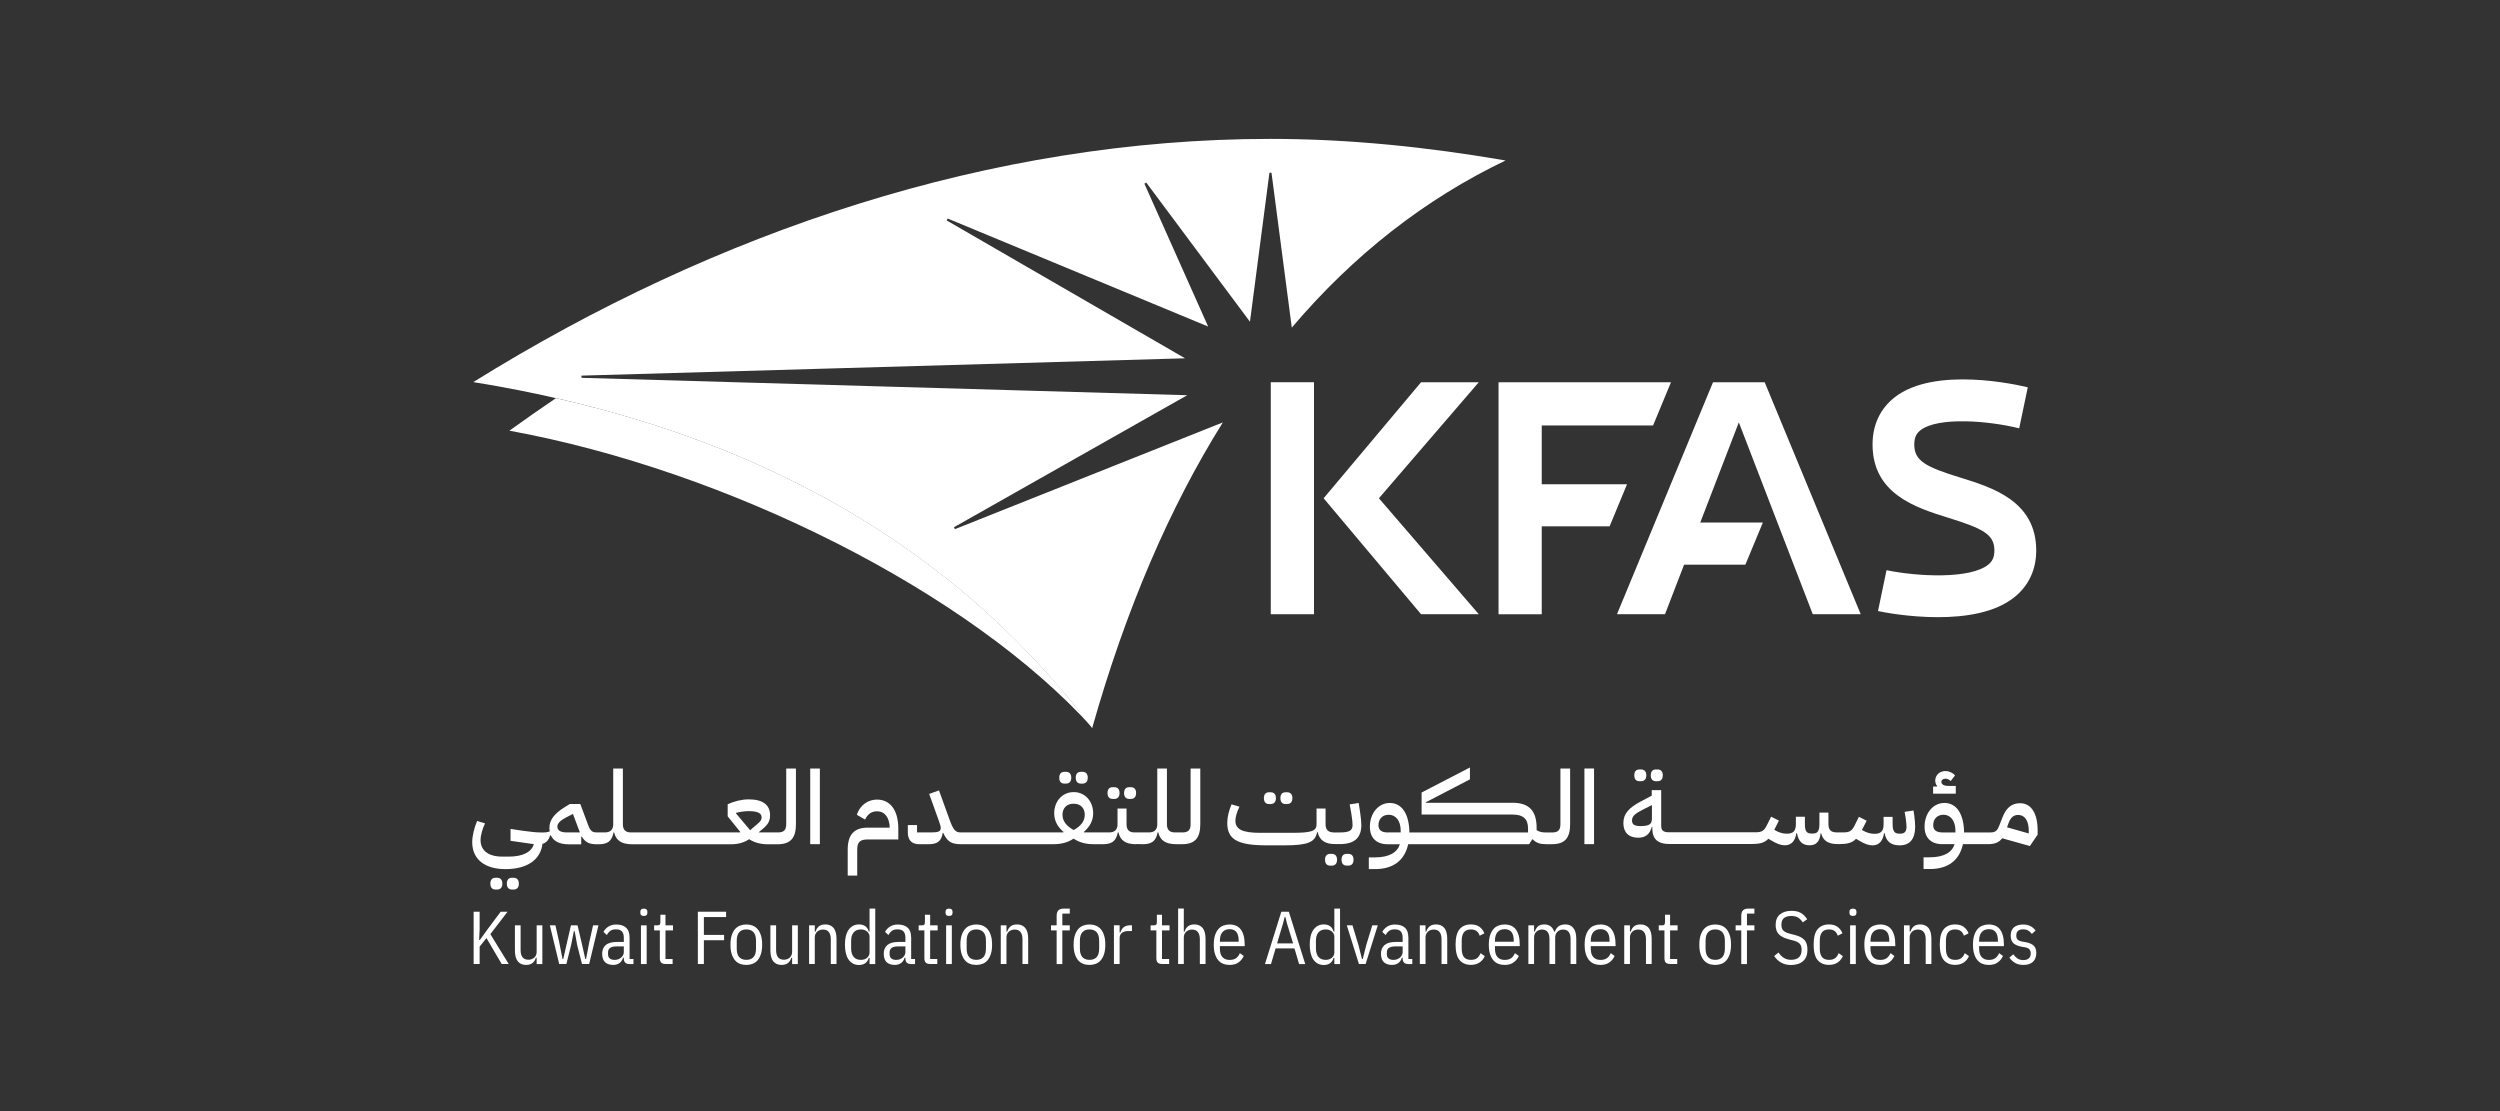 <svg width="180" height="80" viewBox="0 0 180 80" fill="none" xmlns="http://www.w3.org/2000/svg">
<rect x="0" y="0" width="180" height="80" fill="#333333" stroke="none"/>
<path d="M77.705 51.199C77.656 51.136 77.602 51.072 77.552 51.009L77.547 51.005C77.259 50.644 76.966 50.288 76.673 49.936C76.668 49.927 76.659 49.923 76.655 49.914C76.641 49.896 76.628 49.882 76.61 49.864C76.317 49.513 76.014 49.17 75.713 48.827C75.595 48.692 75.474 48.561 75.356 48.431C75.149 48.201 74.942 47.971 74.734 47.745C74.599 47.596 74.459 47.452 74.319 47.308C74.121 47.101 73.923 46.893 73.72 46.686C73.576 46.537 73.436 46.393 73.291 46.248C73.084 46.041 72.877 45.838 72.669 45.631C72.53 45.496 72.394 45.36 72.255 45.225C71.993 44.977 71.732 44.729 71.466 44.486C71.308 44.337 71.145 44.193 70.988 44.048C70.717 43.805 70.447 43.562 70.172 43.323C70.009 43.183 69.847 43.043 69.68 42.903C69.477 42.732 69.279 42.561 69.076 42.394C68.896 42.245 68.716 42.096 68.535 41.952C68.346 41.799 68.152 41.645 67.963 41.497C67.773 41.348 67.584 41.199 67.39 41.05C67.205 40.906 67.016 40.766 66.826 40.627C66.628 40.478 66.43 40.329 66.231 40.18C66.051 40.05 65.871 39.919 65.686 39.793C65.271 39.5 64.856 39.206 64.437 38.922C64.284 38.819 64.135 38.715 63.982 38.616C63.743 38.458 63.499 38.3 63.256 38.142C63.098 38.043 62.94 37.94 62.783 37.84C62.535 37.683 62.282 37.529 62.034 37.376C61.881 37.281 61.732 37.191 61.579 37.101C61.317 36.943 61.056 36.785 60.79 36.632C60.659 36.556 60.524 36.479 60.393 36.402C60.105 36.236 59.816 36.073 59.523 35.911C59.505 35.902 59.487 35.893 59.469 35.884C58.378 35.284 57.264 34.716 56.129 34.175C56.038 34.13 55.948 34.09 55.858 34.044C55.524 33.887 55.191 33.733 54.857 33.58C54.763 33.535 54.663 33.494 54.569 33.449C54.221 33.296 53.874 33.143 53.523 32.989C53.464 32.962 53.406 32.94 53.347 32.913C51.728 32.228 50.065 31.592 48.361 31.01C48.334 31.001 48.311 30.992 48.284 30.983C47.87 30.843 47.455 30.704 47.035 30.573C46.99 30.559 46.95 30.546 46.905 30.532C44.687 29.825 42.392 29.203 40.03 28.666C38.903 29.428 37.785 30.212 36.676 31.01C52.355 33.873 69.811 42.601 78.674 52.42C78.674 52.42 78.674 52.415 78.669 52.415C78.669 52.411 78.665 52.411 78.665 52.406C78.358 52.005 78.052 51.604 77.736 51.212C77.714 51.208 77.71 51.203 77.705 51.199Z" fill="white"/>
<path d="M68.188 15.878C68.197 15.86 68.206 15.837 68.219 15.815C68.215 15.823 68.21 15.837 68.201 15.846C68.197 15.86 68.192 15.869 68.188 15.878Z" fill="white"/>
<path d="M68.754 38.055C68.758 38.068 68.767 38.082 68.776 38.1C68.767 38.086 68.763 38.068 68.754 38.055Z" fill="white"/>
<path d="M68.734 38.014C68.739 38.027 68.748 38.041 68.752 38.054C68.748 38.036 68.739 38.027 68.734 38.014Z" fill="white"/>
<path d="M47.02 30.574C47.439 30.71 47.854 30.845 48.269 30.985C48.296 30.994 48.319 31.003 48.346 31.012C50.054 31.593 51.713 32.229 53.331 32.914C53.39 32.941 53.449 32.964 53.507 32.991C53.859 33.139 54.206 33.293 54.553 33.451C54.648 33.496 54.747 33.536 54.842 33.581C55.18 33.735 55.514 33.888 55.843 34.046C55.933 34.091 56.023 34.131 56.113 34.176C57.249 34.718 58.363 35.285 59.454 35.885C59.472 35.894 59.49 35.903 59.508 35.912C59.801 36.075 60.089 36.237 60.378 36.404C60.508 36.48 60.644 36.557 60.775 36.633C61.041 36.787 61.302 36.945 61.563 37.102C61.717 37.193 61.87 37.287 62.019 37.377C62.271 37.531 62.519 37.684 62.767 37.842C62.925 37.941 63.083 38.045 63.241 38.144C63.484 38.302 63.727 38.455 63.966 38.617C64.12 38.716 64.269 38.825 64.422 38.924C64.841 39.208 65.26 39.501 65.671 39.794C65.851 39.925 66.036 40.051 66.216 40.182C66.419 40.33 66.613 40.479 66.811 40.628C67.001 40.768 67.185 40.912 67.375 41.052C67.569 41.2 67.758 41.349 67.947 41.498C68.141 41.651 68.331 41.8 68.52 41.953C68.7 42.102 68.88 42.246 69.061 42.395C69.264 42.562 69.467 42.733 69.665 42.905C69.827 43.044 69.994 43.18 70.156 43.324C70.431 43.563 70.702 43.806 70.972 44.05C71.135 44.194 71.293 44.338 71.45 44.487C71.716 44.73 71.978 44.978 72.239 45.226C72.379 45.362 72.519 45.497 72.654 45.632C72.861 45.835 73.073 46.042 73.276 46.25C73.42 46.394 73.565 46.543 73.704 46.687C73.903 46.895 74.106 47.102 74.304 47.309C74.444 47.453 74.579 47.602 74.719 47.747C74.926 47.972 75.134 48.202 75.341 48.432C75.458 48.563 75.58 48.698 75.697 48.829C75.999 49.171 76.297 49.514 76.594 49.865C76.617 49.888 76.635 49.915 76.657 49.938C76.955 50.289 77.243 50.645 77.532 51.006C77.586 51.074 77.645 51.141 77.699 51.214C78.014 51.606 78.321 52.007 78.627 52.408C78.632 52.413 78.632 52.417 78.636 52.422C81.053 43.883 84.204 36.553 88.045 30.413L68.754 38.099C68.741 38.072 68.718 38.027 68.687 37.959C68.687 37.959 68.687 37.964 68.691 37.964C68.691 37.964 68.691 37.959 68.687 37.959L85.48 28.456L41.868 27.203V27.045L85.322 25.797L68.164 15.874C68.159 15.883 68.159 15.888 68.155 15.892C68.159 15.888 68.159 15.879 68.164 15.874C68.168 15.865 68.173 15.852 68.177 15.843C68.182 15.829 68.191 15.816 68.2 15.797C68.209 15.779 68.218 15.757 68.231 15.734C68.222 15.748 68.218 15.766 68.209 15.779C68.218 15.761 68.227 15.743 68.231 15.734L86.986 23.511L82.396 13.223C82.405 13.219 82.41 13.214 82.419 13.21C82.45 13.192 82.473 13.178 82.491 13.169C82.504 13.16 82.518 13.156 82.531 13.147L89.997 23.164L91.399 12.439H91.435H91.512H91.548L93.009 23.588C97.458 18.345 102.602 14.332 108.4 11.555C102.755 10.582 97.116 10 91.472 10C71.433 10 51.588 16.618 34.078 27.51C38.577 28.235 42.838 29.245 46.863 30.526C46.934 30.547 46.975 30.561 47.02 30.574ZM82.499 13.182C82.481 13.195 82.459 13.204 82.445 13.213C82.454 13.209 82.472 13.2 82.499 13.182ZM68.272 15.697C68.276 15.693 68.276 15.693 68.272 15.697V15.697ZM68.7 37.941C68.7 37.936 68.695 37.932 68.695 37.932C68.7 37.936 68.7 37.936 68.7 37.941Z" fill="white"/>
<path d="M94.607 27.521H91.496V44.224H94.607V27.521Z" fill="white"/>
<path d="M106.472 44.224L99.282 35.875L106.472 27.521H102.316L95.301 35.875L102.316 44.224H106.472Z" fill="white"/>
<path d="M140.284 37.282C142.813 38.066 143.597 38.49 143.597 39.64C143.597 40.217 143.376 40.469 143.16 40.65C141.861 41.705 138.088 41.52 135.829 41.055L135.216 43.995C135.577 44.076 137.43 44.437 139.535 44.437C141.483 44.437 143.655 44.126 145.057 42.98C146.072 42.16 146.608 41.006 146.608 39.636C146.608 36.088 143.466 35.109 141.176 34.397C138.62 33.613 137.827 33.175 137.827 32.003C137.827 31.408 138.052 31.156 138.264 30.984C139.544 29.979 143.241 30.303 145.382 30.84L146 27.887C145.324 27.72 139.305 26.332 136.407 28.613C135.37 29.429 134.824 30.597 134.824 31.998C134.82 35.583 137.975 36.561 140.284 37.282Z" fill="white"/>
<path d="M119.021 30.634L120.31 27.523H107.895V44.226H111.005V37.897H115.892L117.145 34.867H111.005V30.634H119.021Z" fill="white"/>
<path d="M121.255 40.654H125.668L126.926 37.624H122.418L125.195 30.411L130.519 44.224H133.972L127.057 27.521H123.337L116.422 44.224H119.88L121.255 40.654Z" fill="white"/>
<path d="M36.545 65.643H36.049L35.111 66.9L34.552 67.676H34.498L34.534 66.9V65.643H34.102V69.407H34.534V68.158L35.026 67.541L36.121 69.407H36.626L35.305 67.257L36.545 65.643Z" fill="white"/>
<path d="M38.639 68.523C38.639 68.708 38.58 68.848 38.467 68.951C38.35 69.05 38.21 69.1 38.048 69.1C37.859 69.1 37.714 69.041 37.624 68.924C37.534 68.807 37.484 68.636 37.484 68.41V66.625H37.074V68.437C37.074 68.789 37.146 69.05 37.286 69.222C37.43 69.393 37.624 69.474 37.872 69.474C38.066 69.474 38.219 69.429 38.332 69.344C38.445 69.258 38.53 69.127 38.584 68.956H38.639V69.411H39.049V66.625H38.639V68.523Z" fill="white"/>
<path d="M42.43 67.833L42.196 69.046H42.142L41.867 67.833L41.583 66.625H41.109L40.83 67.833L40.555 69.046H40.501L40.262 67.833L39.991 66.625H39.59L40.262 69.406H40.78L41.118 68.058L41.321 67.04H41.375L41.56 68.058L41.903 69.406H42.421L43.088 66.625H42.701L42.43 67.833Z" fill="white"/>
<path d="M45.326 67.473C45.326 67.175 45.245 66.95 45.082 66.796C44.92 66.643 44.676 66.566 44.361 66.566C44.144 66.566 43.96 66.616 43.797 66.72C43.639 66.823 43.522 66.95 43.45 67.098L43.694 67.324C43.766 67.189 43.851 67.089 43.951 67.017C44.05 66.945 44.181 66.913 44.343 66.913C44.541 66.913 44.685 66.963 44.776 67.058C44.866 67.157 44.915 67.306 44.915 67.513V67.82H44.415C44.05 67.82 43.784 67.896 43.612 68.045C43.441 68.198 43.355 68.401 43.355 68.663C43.355 68.929 43.423 69.132 43.554 69.267C43.689 69.402 43.888 69.474 44.158 69.474C44.329 69.474 44.478 69.429 44.604 69.339C44.73 69.249 44.812 69.118 44.861 68.951H44.915V69.005C44.915 69.276 45.051 69.411 45.317 69.411H45.61V69.05H45.33V67.473H45.326ZM44.915 68.554C44.915 68.626 44.897 68.694 44.866 68.762C44.834 68.829 44.789 68.888 44.73 68.938C44.672 68.987 44.604 69.032 44.523 69.064C44.442 69.095 44.356 69.113 44.262 69.113C44.113 69.113 43.996 69.082 43.91 69.014C43.824 68.947 43.779 68.847 43.779 68.708V68.559C43.779 68.424 43.829 68.32 43.928 68.248C44.027 68.176 44.185 68.14 44.401 68.14H44.915V68.554Z" fill="white"/>
<path d="M46.358 65.422C46.187 65.422 46.105 65.494 46.105 65.643V65.728C46.105 65.877 46.191 65.949 46.358 65.949C46.525 65.949 46.61 65.877 46.61 65.728V65.643C46.61 65.494 46.525 65.422 46.358 65.422Z" fill="white"/>
<path d="M46.559 66.625H46.148V69.411H46.559V66.625Z" fill="white"/>
<path d="M47.923 65.859H47.548V66.378C47.548 66.459 47.535 66.522 47.508 66.563C47.481 66.603 47.427 66.626 47.341 66.626H47.098V66.987H47.508V68.988C47.508 69.137 47.539 69.241 47.607 69.308C47.675 69.376 47.783 69.407 47.927 69.407H48.428V69.047H47.914V66.987H48.455V66.626H47.914V65.859H47.923Z" fill="white"/>
<path d="M50.246 69.409H50.679V67.696H52.135V67.313H50.679V66.028H52.279V65.644H50.246V69.409Z" fill="white"/>
<path d="M54.55 66.901C54.451 66.783 54.33 66.698 54.19 66.644C54.05 66.59 53.897 66.562 53.734 66.562C53.572 66.562 53.423 66.59 53.279 66.644C53.139 66.698 53.017 66.783 52.918 66.901C52.819 67.018 52.738 67.171 52.679 67.356C52.621 67.541 52.594 67.762 52.594 68.019C52.594 68.276 52.621 68.501 52.679 68.681C52.738 68.866 52.815 69.015 52.918 69.137C53.017 69.254 53.139 69.344 53.279 69.394C53.419 69.448 53.572 69.475 53.734 69.475C53.897 69.475 54.045 69.448 54.19 69.394C54.33 69.34 54.451 69.254 54.55 69.137C54.65 69.019 54.731 68.866 54.789 68.681C54.848 68.497 54.875 68.276 54.875 68.019C54.875 67.762 54.848 67.536 54.789 67.356C54.731 67.171 54.654 67.018 54.55 66.901ZM54.433 68.298C54.433 68.573 54.374 68.776 54.253 68.911C54.131 69.046 53.96 69.109 53.739 69.109C53.518 69.109 53.342 69.042 53.225 68.911C53.103 68.776 53.045 68.573 53.045 68.298V67.734C53.045 67.459 53.103 67.257 53.225 67.121C53.347 66.986 53.518 66.918 53.739 66.918C53.96 66.918 54.136 66.986 54.253 67.121C54.374 67.257 54.433 67.459 54.433 67.734V68.298Z" fill="white"/>
<path d="M57.033 68.523C57.033 68.708 56.974 68.848 56.862 68.951C56.745 69.05 56.605 69.1 56.443 69.1C56.253 69.1 56.109 69.041 56.019 68.924C55.929 68.807 55.879 68.636 55.879 68.41V66.625H55.469V68.437C55.469 68.789 55.541 69.05 55.681 69.222C55.825 69.393 56.019 69.474 56.267 69.474C56.461 69.474 56.614 69.429 56.727 69.344C56.839 69.258 56.925 69.127 56.979 68.956H57.033V69.411H57.443V66.625H57.033V68.523Z" fill="white"/>
<path d="M59.431 66.559C59.237 66.559 59.083 66.604 58.971 66.689C58.858 66.775 58.772 66.906 58.718 67.077H58.664V66.622H58.254V69.408H58.664V67.51C58.664 67.325 58.723 67.185 58.836 67.082C58.953 66.982 59.093 66.928 59.255 66.928C59.444 66.928 59.588 66.987 59.678 67.109C59.769 67.226 59.818 67.397 59.818 67.623V69.408H60.229V67.596C60.229 67.244 60.156 66.982 60.017 66.811C59.872 66.644 59.678 66.559 59.431 66.559Z" fill="white"/>
<path d="M62.608 67.072H62.554C62.499 66.892 62.414 66.761 62.292 66.68C62.17 66.599 62.026 66.558 61.85 66.558C61.684 66.558 61.539 66.594 61.413 66.662C61.287 66.73 61.183 66.829 61.093 66.955C61.007 67.081 60.94 67.235 60.899 67.415C60.854 67.595 60.836 67.798 60.836 68.019C60.836 68.244 60.858 68.443 60.899 68.623C60.944 68.803 61.007 68.957 61.093 69.083C61.179 69.209 61.287 69.308 61.413 69.376C61.539 69.444 61.684 69.48 61.85 69.48C62.022 69.48 62.17 69.439 62.292 69.358C62.414 69.277 62.499 69.146 62.554 68.966H62.608V69.412H63.018V65.418H62.608V67.072ZM62.608 68.582C62.608 68.663 62.59 68.736 62.558 68.799C62.522 68.862 62.477 68.92 62.423 68.966C62.369 69.011 62.301 69.047 62.224 69.074C62.148 69.101 62.067 69.11 61.981 69.11C61.756 69.11 61.58 69.038 61.463 68.898C61.345 68.754 61.282 68.555 61.282 68.298V67.735C61.282 67.478 61.341 67.279 61.463 67.135C61.58 66.991 61.756 66.919 61.981 66.919C62.067 66.919 62.148 66.932 62.224 66.955C62.301 66.982 62.369 67.018 62.423 67.063C62.477 67.108 62.522 67.167 62.558 67.23C62.594 67.293 62.608 67.365 62.608 67.446V68.582Z" fill="white"/>
<path d="M65.599 67.473C65.599 67.175 65.518 66.95 65.356 66.796C65.193 66.643 64.95 66.566 64.634 66.566C64.418 66.566 64.233 66.616 64.071 66.72C63.913 66.823 63.796 66.95 63.724 67.098L63.967 67.324C64.039 67.189 64.125 67.089 64.224 67.017C64.323 66.945 64.454 66.913 64.616 66.913C64.815 66.913 64.959 66.963 65.049 67.058C65.139 67.157 65.189 67.306 65.189 67.513V67.82H64.688C64.323 67.82 64.057 67.896 63.886 68.045C63.715 68.198 63.629 68.401 63.629 68.663C63.629 68.929 63.697 69.132 63.827 69.267C63.962 69.402 64.161 69.474 64.431 69.474C64.603 69.474 64.751 69.429 64.878 69.339C65.004 69.249 65.085 69.118 65.135 68.951H65.189V69.005C65.189 69.276 65.324 69.411 65.59 69.411H65.883V69.05H65.604V67.473H65.599ZM65.189 68.554C65.189 68.626 65.171 68.694 65.139 68.762C65.108 68.829 65.063 68.888 65.004 68.938C64.945 68.987 64.878 69.032 64.797 69.064C64.715 69.095 64.63 69.113 64.535 69.113C64.386 69.113 64.269 69.082 64.183 69.014C64.098 68.947 64.053 68.847 64.053 68.708V68.559C64.053 68.424 64.102 68.32 64.201 68.248C64.301 68.176 64.458 68.14 64.675 68.14H65.189V68.554Z" fill="white"/>
<path d="M66.97 65.859H66.595V66.378C66.595 66.459 66.582 66.522 66.555 66.563C66.528 66.603 66.474 66.626 66.388 66.626H66.144V66.987H66.555V68.988C66.555 69.137 66.586 69.241 66.654 69.308C66.722 69.376 66.83 69.407 66.974 69.407H67.484V69.047H66.97V66.987H67.511V66.626H66.97V65.859Z" fill="white"/>
<path d="M68.531 66.625H68.121V69.411H68.531V66.625Z" fill="white"/>
<path d="M68.331 65.422C68.159 65.422 68.078 65.494 68.078 65.643V65.728C68.078 65.877 68.164 65.949 68.331 65.949C68.497 65.949 68.583 65.877 68.583 65.728V65.643C68.583 65.494 68.497 65.422 68.331 65.422Z" fill="white"/>
<path d="M71.105 66.901C71.006 66.783 70.884 66.698 70.744 66.644C70.605 66.59 70.451 66.562 70.289 66.562C70.127 66.562 69.978 66.59 69.834 66.644C69.694 66.698 69.572 66.783 69.473 66.901C69.374 67.018 69.293 67.171 69.234 67.356C69.175 67.541 69.148 67.762 69.148 68.019C69.148 68.276 69.175 68.501 69.234 68.681C69.293 68.866 69.369 69.015 69.473 69.137C69.572 69.254 69.694 69.344 69.834 69.394C69.974 69.448 70.127 69.475 70.289 69.475C70.451 69.475 70.6 69.448 70.744 69.394C70.884 69.34 71.006 69.254 71.105 69.137C71.204 69.019 71.285 68.866 71.344 68.681C71.403 68.497 71.43 68.276 71.43 68.019C71.43 67.762 71.403 67.536 71.344 67.356C71.285 67.171 71.209 67.018 71.105 66.901ZM70.988 68.298C70.988 68.573 70.929 68.776 70.808 68.911C70.686 69.046 70.514 69.109 70.294 69.109C70.073 69.109 69.897 69.042 69.78 68.911C69.658 68.776 69.599 68.573 69.599 68.298V67.734C69.599 67.459 69.658 67.257 69.78 67.121C69.901 66.986 70.073 66.918 70.294 66.918C70.514 66.918 70.69 66.986 70.808 67.121C70.929 67.257 70.988 67.459 70.988 67.734V68.298Z" fill="white"/>
<path d="M73.231 66.559C73.037 66.559 72.884 66.604 72.772 66.689C72.659 66.775 72.573 66.906 72.519 67.077H72.465V66.622H72.055V69.408H72.465V67.51C72.465 67.325 72.524 67.185 72.636 67.082C72.754 66.982 72.893 66.928 73.055 66.928C73.245 66.928 73.389 66.987 73.479 67.109C73.57 67.226 73.619 67.397 73.619 67.623V69.408H74.029V67.596C74.029 67.244 73.957 66.982 73.817 66.811C73.673 66.644 73.479 66.559 73.231 66.559Z" fill="white"/>
<path d="M76.204 65.544C76.118 65.63 76.078 65.761 76.078 65.946V66.626H75.672V66.987H76.078V69.413H76.488V66.987H77.024V66.626H76.488V65.779H77.024V65.418H76.61C76.425 65.414 76.29 65.459 76.204 65.544Z" fill="white"/>
<path d="M79.257 66.901C79.158 66.783 79.037 66.698 78.897 66.644C78.757 66.59 78.604 66.562 78.441 66.562C78.279 66.562 78.13 66.59 77.986 66.644C77.846 66.698 77.725 66.783 77.625 66.901C77.526 67.018 77.445 67.171 77.386 67.356C77.328 67.541 77.301 67.762 77.301 68.019C77.301 68.276 77.328 68.501 77.386 68.681C77.445 68.866 77.522 69.015 77.625 69.137C77.725 69.254 77.846 69.344 77.986 69.394C78.126 69.448 78.279 69.475 78.441 69.475C78.604 69.475 78.752 69.448 78.897 69.394C79.037 69.34 79.158 69.254 79.257 69.137C79.357 69.019 79.438 68.866 79.496 68.681C79.555 68.497 79.582 68.276 79.582 68.019C79.582 67.762 79.555 67.536 79.496 67.356C79.438 67.171 79.361 67.018 79.257 66.901ZM79.14 68.298C79.14 68.573 79.082 68.776 78.96 68.911C78.838 69.046 78.667 69.109 78.446 69.109C78.225 69.109 78.049 69.042 77.932 68.911C77.81 68.776 77.752 68.573 77.752 68.298V67.734C77.752 67.459 77.81 67.257 77.932 67.121C78.054 66.986 78.225 66.918 78.446 66.918C78.667 66.918 78.843 66.986 78.96 67.121C79.082 67.257 79.14 67.459 79.14 67.734V68.298Z" fill="white"/>
<path d="M80.906 66.761C80.794 66.851 80.713 66.982 80.668 67.14H80.613V66.621H80.203V69.407H80.613V67.554C80.613 67.383 80.668 67.252 80.776 67.167C80.884 67.081 81.037 67.036 81.231 67.036H81.501V66.621H81.348C81.168 66.626 81.019 66.671 80.906 66.761Z" fill="white"/>
<path d="M83.669 65.859H83.295V66.378C83.295 66.459 83.281 66.522 83.254 66.563C83.227 66.603 83.173 66.626 83.087 66.626H82.844V66.987H83.258V68.988C83.258 69.137 83.29 69.241 83.358 69.308C83.425 69.376 83.534 69.407 83.678 69.407H84.178V69.047H83.664V66.987H84.205V66.626H83.664V65.859H83.669Z" fill="white"/>
<path d="M86.001 66.559C85.807 66.559 85.654 66.604 85.541 66.69C85.428 66.776 85.343 66.906 85.289 67.078H85.234V65.414H84.824V69.408H85.234V67.51C85.234 67.325 85.293 67.186 85.406 67.082C85.523 66.983 85.663 66.929 85.825 66.929C86.014 66.929 86.159 66.987 86.249 67.109C86.339 67.226 86.389 67.397 86.389 67.623V69.408H86.799V67.596C86.799 67.244 86.727 66.983 86.587 66.811C86.443 66.645 86.249 66.559 86.001 66.559Z" fill="white"/>
<path d="M89.32 66.901C89.225 66.783 89.113 66.698 88.978 66.644C88.842 66.59 88.694 66.562 88.531 66.562C88.369 66.562 88.22 66.59 88.076 66.644C87.936 66.698 87.814 66.783 87.715 66.901C87.616 67.018 87.535 67.171 87.476 67.356C87.418 67.541 87.391 67.762 87.391 68.019C87.391 68.276 87.418 68.501 87.476 68.681C87.535 68.866 87.612 69.015 87.715 69.137C87.814 69.254 87.936 69.344 88.076 69.394C88.216 69.448 88.369 69.475 88.531 69.475C88.788 69.475 89.005 69.416 89.171 69.295C89.338 69.177 89.465 69.019 89.55 68.83L89.271 68.627C89.203 68.79 89.108 68.911 88.991 68.993C88.874 69.074 88.721 69.114 88.531 69.114C88.31 69.114 88.139 69.047 88.017 68.911C87.891 68.776 87.832 68.573 87.832 68.298V68.122H89.618V68.019C89.618 67.762 89.591 67.536 89.541 67.356C89.487 67.171 89.415 67.018 89.32 66.901ZM89.18 67.807H87.832V67.735C87.832 67.46 87.896 67.252 88.017 67.112C88.139 66.973 88.31 66.901 88.536 66.901C88.969 66.901 89.185 67.176 89.185 67.73V67.807H89.18Z" fill="white"/>
<path d="M92.255 65.644L91.078 69.413H91.511L91.844 68.286H93.202L93.535 69.413H93.977L92.796 65.644H92.255ZM91.948 67.925L92.376 66.496L92.494 66.028H92.548L92.665 66.496L93.102 67.925H91.948Z" fill="white"/>
<path d="M96.073 67.072H96.019C95.964 66.892 95.879 66.761 95.757 66.68C95.635 66.599 95.491 66.558 95.315 66.558C95.148 66.558 95.004 66.594 94.878 66.662C94.752 66.73 94.648 66.829 94.558 66.955C94.472 67.081 94.404 67.235 94.364 67.415C94.319 67.595 94.301 67.798 94.301 68.019C94.301 68.244 94.323 68.443 94.364 68.623C94.409 68.803 94.472 68.957 94.558 69.083C94.643 69.209 94.752 69.308 94.878 69.376C95.004 69.444 95.148 69.48 95.315 69.48C95.487 69.48 95.635 69.439 95.757 69.358C95.879 69.277 95.964 69.146 96.019 68.966H96.073V69.412H96.483V65.418H96.073V67.072ZM96.073 68.582C96.073 68.663 96.055 68.736 96.023 68.799C95.987 68.862 95.942 68.92 95.888 68.966C95.834 69.011 95.766 69.047 95.689 69.074C95.613 69.101 95.532 69.11 95.446 69.11C95.221 69.11 95.045 69.038 94.927 68.898C94.81 68.754 94.747 68.555 94.747 68.298V67.735C94.747 67.478 94.806 67.279 94.927 67.135C95.045 66.991 95.221 66.919 95.446 66.919C95.532 66.919 95.613 66.932 95.689 66.955C95.766 66.982 95.834 67.018 95.888 67.063C95.942 67.108 95.987 67.167 96.023 67.23C96.059 67.293 96.073 67.365 96.073 67.446V68.582Z" fill="white"/>
<path d="M98.375 68.027L98.118 69.046H98.064L97.803 68.027L97.379 66.625H96.969L97.843 69.406H98.326L99.2 66.625H98.804L98.375 68.027Z" fill="white"/>
<path d="M101.4 67.473C101.4 67.175 101.319 66.95 101.156 66.796C100.994 66.643 100.751 66.566 100.435 66.566C100.219 66.566 100.034 66.616 99.871 66.72C99.714 66.823 99.597 66.95 99.524 67.098L99.768 67.324C99.84 67.189 99.926 67.089 100.025 67.017C100.124 66.945 100.255 66.913 100.417 66.913C100.615 66.913 100.76 66.963 100.85 67.058C100.94 67.157 100.99 67.306 100.99 67.513V67.82H100.489C100.124 67.82 99.858 67.896 99.687 68.045C99.515 68.198 99.43 68.401 99.43 68.663C99.43 68.929 99.497 69.132 99.628 69.267C99.763 69.402 99.962 69.474 100.232 69.474C100.403 69.474 100.552 69.429 100.678 69.339C100.805 69.249 100.886 69.118 100.935 68.951H100.99V69.005C100.99 69.276 101.125 69.411 101.391 69.411H101.684V69.05H101.404V67.473H101.4ZM100.99 68.554C100.99 68.626 100.972 68.694 100.94 68.762C100.908 68.829 100.863 68.888 100.805 68.938C100.746 68.987 100.679 69.032 100.597 69.064C100.516 69.095 100.431 69.113 100.336 69.113C100.187 69.113 100.07 69.082 99.984 69.014C99.899 68.947 99.853 68.847 99.853 68.708V68.559C99.853 68.424 99.903 68.32 100.002 68.248C100.101 68.176 100.259 68.14 100.476 68.14H100.99V68.554Z" fill="white"/>
<path d="M103.403 66.559C103.209 66.559 103.056 66.604 102.943 66.689C102.831 66.775 102.745 66.906 102.691 67.077H102.637V66.622H102.227V69.408H102.637V67.51C102.637 67.325 102.695 67.185 102.808 67.082C102.921 66.978 103.065 66.928 103.227 66.928C103.417 66.928 103.561 66.987 103.651 67.109C103.741 67.226 103.791 67.397 103.791 67.623V69.408H104.201V67.596C104.201 67.244 104.129 66.982 103.989 66.811C103.845 66.644 103.651 66.559 103.403 66.559Z" fill="white"/>
<path d="M106.338 68.993C106.23 69.074 106.086 69.11 105.905 69.11C105.68 69.11 105.513 69.043 105.405 68.912C105.297 68.777 105.243 68.574 105.243 68.299V67.735C105.243 67.46 105.297 67.257 105.405 67.122C105.513 66.987 105.68 66.919 105.905 66.919C106.077 66.919 106.216 66.96 106.316 67.037C106.415 67.113 106.491 67.226 106.536 67.37L106.875 67.199C106.802 67.014 106.69 66.861 106.532 66.739C106.374 66.622 106.167 66.559 105.905 66.559C105.558 66.559 105.288 66.671 105.094 66.897C104.9 67.122 104.801 67.496 104.801 68.015C104.801 68.533 104.9 68.907 105.094 69.133C105.292 69.358 105.563 69.471 105.905 69.471C106.153 69.471 106.361 69.412 106.527 69.3C106.694 69.187 106.821 69.034 106.902 68.84L106.6 68.628C106.532 68.795 106.446 68.916 106.338 68.993Z" fill="white"/>
<path d="M109.125 66.901C109.03 66.783 108.917 66.698 108.782 66.644C108.647 66.59 108.498 66.562 108.336 66.562C108.174 66.562 108.025 66.59 107.881 66.644C107.741 66.698 107.619 66.783 107.52 66.901C107.421 67.018 107.34 67.171 107.281 67.356C107.222 67.541 107.195 67.762 107.195 68.019C107.195 68.276 107.222 68.501 107.281 68.681C107.34 68.866 107.416 69.015 107.52 69.137C107.619 69.254 107.741 69.344 107.881 69.394C108.02 69.448 108.174 69.475 108.336 69.475C108.593 69.475 108.809 69.416 108.976 69.295C109.143 69.177 109.269 69.019 109.355 68.83L109.075 68.627C109.008 68.79 108.913 68.911 108.796 68.993C108.679 69.074 108.525 69.114 108.336 69.114C108.115 69.114 107.944 69.047 107.822 68.911C107.696 68.776 107.637 68.573 107.637 68.298V68.122H109.422V68.019C109.422 67.762 109.395 67.536 109.346 67.356C109.292 67.171 109.22 67.018 109.125 66.901ZM108.985 67.807H107.637V67.735C107.637 67.46 107.7 67.252 107.822 67.112C107.944 66.973 108.115 66.901 108.34 66.901C108.773 66.901 108.99 67.176 108.99 67.73V67.807H108.985Z" fill="white"/>
<path d="M112.712 66.559C112.509 66.559 112.347 66.604 112.225 66.689C112.103 66.775 112.013 66.906 111.955 67.077H111.9C111.837 66.901 111.747 66.77 111.63 66.685C111.508 66.599 111.364 66.559 111.188 66.559C110.999 66.559 110.85 66.604 110.746 66.689C110.643 66.775 110.561 66.906 110.507 67.077H110.453V66.622H110.043V69.408H110.453V67.51C110.453 67.325 110.507 67.185 110.62 67.082C110.728 66.982 110.868 66.928 111.026 66.928C111.211 66.928 111.346 66.987 111.432 67.109C111.522 67.226 111.562 67.397 111.562 67.623V69.408H111.973V67.51C111.973 67.325 112.027 67.185 112.139 67.082C112.248 66.982 112.383 66.928 112.545 66.928C112.73 66.928 112.865 66.987 112.951 67.109C113.041 67.226 113.082 67.397 113.082 67.623V69.408H113.492V67.596C113.492 67.244 113.42 66.982 113.275 66.811C113.14 66.644 112.951 66.559 112.712 66.559Z" fill="white"/>
<path d="M116.023 66.901C115.929 66.783 115.816 66.698 115.681 66.644C115.545 66.59 115.397 66.562 115.234 66.562C115.072 66.562 114.923 66.59 114.779 66.644C114.639 66.698 114.518 66.783 114.418 66.901C114.319 67.018 114.238 67.171 114.179 67.356C114.121 67.541 114.094 67.762 114.094 68.019C114.094 68.276 114.121 68.501 114.179 68.681C114.238 68.866 114.315 69.015 114.418 69.137C114.518 69.254 114.639 69.344 114.779 69.394C114.919 69.448 115.072 69.475 115.234 69.475C115.491 69.475 115.708 69.416 115.875 69.295C116.041 69.177 116.168 69.019 116.253 68.83L115.974 68.627C115.906 68.79 115.811 68.911 115.694 68.993C115.577 69.074 115.424 69.114 115.234 69.114C115.013 69.114 114.842 69.047 114.72 68.911C114.594 68.776 114.536 68.573 114.536 68.298V68.122H116.321V68.019C116.321 67.762 116.294 67.536 116.244 67.356C116.19 67.171 116.118 67.018 116.023 66.901ZM115.884 67.807H114.536V67.735C114.536 67.46 114.599 67.252 114.72 67.112C114.842 66.973 115.013 66.901 115.239 66.901C115.672 66.901 115.888 67.176 115.888 67.73V67.807H115.884Z" fill="white"/>
<path d="M118.122 66.559C117.928 66.559 117.775 66.604 117.662 66.689C117.549 66.775 117.464 66.906 117.41 67.077H117.356V66.622H116.945V69.408H117.356V67.51C117.356 67.325 117.414 67.185 117.527 67.082C117.64 66.978 117.784 66.928 117.946 66.928C118.136 66.928 118.28 66.987 118.37 67.109C118.46 67.226 118.51 67.397 118.51 67.623V69.408H118.92V67.596C118.92 67.244 118.848 66.982 118.708 66.811C118.564 66.644 118.37 66.559 118.122 66.559Z" fill="white"/>
<path d="M120.255 65.859H119.881V66.378C119.881 66.459 119.867 66.522 119.84 66.563C119.813 66.603 119.759 66.626 119.673 66.626H119.43V66.987H119.84V68.988C119.84 69.137 119.872 69.241 119.939 69.308C120.007 69.376 120.115 69.407 120.259 69.407H120.76V69.047H120.246V66.987H120.787V66.626H120.246V65.859H120.255Z" fill="white"/>
<path d="M124.308 66.901C124.209 66.783 124.087 66.698 123.948 66.644C123.808 66.59 123.654 66.562 123.492 66.562C123.33 66.562 123.181 66.59 123.037 66.644C122.897 66.698 122.775 66.783 122.676 66.901C122.577 67.018 122.496 67.171 122.437 67.356C122.379 67.541 122.352 67.762 122.352 68.019C122.352 68.276 122.379 68.501 122.437 68.681C122.496 68.866 122.572 69.015 122.676 69.137C122.775 69.254 122.897 69.344 123.037 69.394C123.177 69.448 123.33 69.475 123.492 69.475C123.654 69.475 123.803 69.448 123.948 69.394C124.087 69.34 124.209 69.254 124.308 69.137C124.407 69.019 124.489 68.866 124.547 68.681C124.606 68.497 124.633 68.276 124.633 68.019C124.633 67.762 124.606 67.536 124.547 67.356C124.489 67.171 124.407 67.018 124.308 66.901ZM124.191 68.298C124.191 68.573 124.132 68.776 124.011 68.911C123.889 69.046 123.718 69.109 123.497 69.109C123.276 69.109 123.1 69.042 122.983 68.911C122.861 68.776 122.802 68.573 122.802 68.298V67.734C122.802 67.459 122.861 67.257 122.983 67.121C123.104 66.986 123.276 66.918 123.497 66.918C123.718 66.918 123.893 66.986 124.011 67.121C124.132 67.257 124.191 67.459 124.191 67.734V68.298Z" fill="white"/>
<path d="M125.497 65.544C125.411 65.63 125.371 65.761 125.371 65.946V66.626H124.965V66.987H125.371V69.413H125.781V66.987H126.317V66.626H125.781V65.779H126.317V65.418H125.903C125.713 65.414 125.582 65.459 125.497 65.544Z" fill="white"/>
<path d="M129.911 67.672C129.834 67.586 129.735 67.514 129.613 67.456C129.491 67.397 129.343 67.343 129.167 67.302L128.887 67.23C128.666 67.176 128.509 67.104 128.409 67.009C128.31 66.915 128.261 66.779 128.261 66.594C128.261 66.369 128.319 66.202 128.441 66.103C128.563 66.004 128.739 65.95 128.968 65.95C129.171 65.95 129.338 65.99 129.464 66.067C129.591 66.144 129.699 66.256 129.798 66.41L130.118 66.184C129.983 65.977 129.83 65.823 129.649 65.724C129.469 65.625 129.252 65.58 128.986 65.58C128.639 65.58 128.364 65.666 128.157 65.837C127.95 66.008 127.846 66.261 127.846 66.594C127.846 66.888 127.923 67.113 128.08 67.271C128.238 67.433 128.482 67.55 128.811 67.636L129.09 67.708C129.32 67.767 129.482 67.843 129.577 67.947C129.672 68.046 129.717 68.195 129.717 68.389C129.717 68.867 129.46 69.106 128.95 69.106C128.757 69.106 128.585 69.061 128.441 68.97C128.297 68.88 128.166 68.749 128.053 68.578L127.742 68.835C127.877 69.038 128.044 69.196 128.243 69.308C128.445 69.421 128.68 69.48 128.95 69.48C129.32 69.48 129.613 69.385 129.821 69.2C130.032 69.015 130.136 68.745 130.136 68.389C130.136 68.236 130.118 68.1 130.087 67.983C130.046 67.861 129.992 67.758 129.911 67.672Z" fill="white"/>
<path d="M132.119 68.993C132.011 69.074 131.867 69.11 131.687 69.11C131.461 69.11 131.294 69.043 131.186 68.912C131.078 68.777 131.024 68.574 131.024 68.299V67.735C131.024 67.46 131.078 67.257 131.186 67.122C131.294 66.987 131.461 66.919 131.687 66.919C131.858 66.919 131.998 66.96 132.097 67.037C132.196 67.113 132.273 67.226 132.318 67.37L132.656 67.199C132.584 67.014 132.471 66.861 132.313 66.739C132.155 66.622 131.948 66.559 131.687 66.559C131.339 66.559 131.069 66.671 130.875 66.897C130.677 67.122 130.582 67.496 130.582 68.015C130.582 68.533 130.681 68.907 130.875 69.133C131.069 69.358 131.344 69.471 131.687 69.471C131.935 69.471 132.142 69.412 132.309 69.3C132.476 69.187 132.602 69.034 132.683 68.84L132.381 68.628C132.318 68.795 132.228 68.916 132.119 68.993Z" fill="white"/>
<path d="M133.617 66.625H133.207V69.411H133.617V66.625Z" fill="white"/>
<path d="M133.413 65.422C133.241 65.422 133.16 65.494 133.16 65.643V65.728C133.16 65.877 133.246 65.949 133.413 65.949C133.579 65.949 133.665 65.877 133.665 65.728V65.643C133.665 65.494 133.579 65.422 133.413 65.422Z" fill="white"/>
<path d="M136.164 66.901C136.069 66.783 135.957 66.698 135.821 66.644C135.686 66.59 135.537 66.562 135.375 66.562C135.213 66.562 135.064 66.59 134.92 66.644C134.78 66.698 134.658 66.783 134.559 66.901C134.46 67.018 134.379 67.171 134.32 67.356C134.261 67.541 134.234 67.762 134.234 68.019C134.234 68.276 134.261 68.501 134.32 68.681C134.379 68.866 134.455 69.015 134.559 69.137C134.658 69.254 134.78 69.344 134.92 69.394C135.059 69.448 135.213 69.475 135.375 69.475C135.632 69.475 135.848 69.416 136.015 69.295C136.182 69.177 136.308 69.019 136.394 68.83L136.114 68.627C136.047 68.79 135.952 68.911 135.835 68.993C135.718 69.074 135.564 69.114 135.375 69.114C135.154 69.114 134.983 69.047 134.861 68.911C134.735 68.776 134.676 68.573 134.676 68.298V68.122H136.461V68.019C136.461 67.762 136.434 67.536 136.385 67.356C136.331 67.171 136.259 67.018 136.164 66.901ZM136.024 67.807H134.676V67.735C134.676 67.46 134.739 67.252 134.861 67.112C134.983 66.973 135.154 66.901 135.379 66.901C135.812 66.901 136.029 67.176 136.029 67.73V67.807H136.024Z" fill="white"/>
<path d="M138.263 66.559C138.069 66.559 137.915 66.604 137.803 66.689C137.69 66.775 137.604 66.906 137.55 67.077H137.496V66.622H137.086V69.408H137.496V67.51C137.496 67.325 137.555 67.185 137.668 67.082C137.785 66.982 137.924 66.928 138.087 66.928C138.276 66.928 138.42 66.987 138.511 67.109C138.601 67.226 138.65 67.397 138.65 67.623V69.408H139.061V67.596C139.061 67.244 138.988 66.982 138.849 66.811C138.709 66.644 138.511 66.559 138.263 66.559Z" fill="white"/>
<path d="M141.201 68.993C141.093 69.074 140.949 69.11 140.769 69.11C140.543 69.11 140.376 69.043 140.268 68.912C140.16 68.777 140.106 68.574 140.106 68.299V67.735C140.106 67.46 140.16 67.257 140.268 67.122C140.376 66.987 140.543 66.919 140.769 66.919C140.94 66.919 141.08 66.96 141.179 67.037C141.278 67.113 141.355 67.226 141.4 67.37L141.738 67.199C141.666 67.014 141.553 66.861 141.395 66.739C141.237 66.622 141.03 66.559 140.769 66.559C140.421 66.559 140.151 66.671 139.957 66.897C139.759 67.122 139.664 67.496 139.664 68.015C139.664 68.533 139.763 68.907 139.957 69.133C140.151 69.358 140.426 69.471 140.769 69.471C141.017 69.471 141.224 69.412 141.391 69.3C141.558 69.187 141.684 69.034 141.765 68.84L141.463 68.628C141.4 68.795 141.31 68.916 141.201 68.993Z" fill="white"/>
<path d="M143.984 66.901C143.89 66.783 143.777 66.698 143.642 66.644C143.506 66.59 143.358 66.562 143.195 66.562C143.033 66.562 142.884 66.59 142.74 66.644C142.6 66.698 142.478 66.783 142.379 66.901C142.28 67.018 142.199 67.171 142.14 67.356C142.082 67.541 142.055 67.762 142.055 68.019C142.055 68.276 142.082 68.501 142.14 68.681C142.199 68.866 142.276 69.015 142.379 69.137C142.478 69.254 142.6 69.344 142.74 69.394C142.88 69.448 143.033 69.475 143.195 69.475C143.452 69.475 143.669 69.416 143.835 69.295C144.002 69.177 144.129 69.019 144.214 68.83L143.935 68.627C143.867 68.79 143.772 68.911 143.655 68.993C143.538 69.074 143.385 69.114 143.195 69.114C142.974 69.114 142.803 69.047 142.681 68.911C142.555 68.776 142.496 68.573 142.496 68.298V68.122H144.282V68.019C144.282 67.762 144.255 67.536 144.205 67.356C144.151 67.171 144.079 67.018 143.984 66.901ZM143.844 67.807H142.496V67.735C142.496 67.46 142.56 67.252 142.681 67.112C142.803 66.973 142.974 66.901 143.2 66.901C143.633 66.901 143.849 67.176 143.849 67.73V67.807H143.844Z" fill="white"/>
<path d="M145.83 67.833L145.618 67.797C145.46 67.77 145.348 67.721 145.275 67.657C145.203 67.594 145.172 67.495 145.172 67.36C145.172 67.062 145.334 66.913 145.663 66.913C145.821 66.913 145.952 66.945 146.051 67.013C146.15 67.08 146.231 67.157 146.294 67.243L146.56 66.999C146.457 66.859 146.33 66.751 146.191 66.679C146.046 66.607 145.875 66.566 145.663 66.566C145.532 66.566 145.415 66.58 145.302 66.612C145.194 66.643 145.1 66.693 145.018 66.756C144.937 66.823 144.879 66.904 144.834 67.008C144.788 67.112 144.77 67.234 144.77 67.373C144.77 67.612 144.838 67.793 144.969 67.914C145.1 68.032 145.302 68.117 145.573 68.167L145.785 68.203C145.952 68.23 146.064 68.284 146.123 68.361C146.186 68.437 146.213 68.537 146.213 68.658C146.213 68.812 146.164 68.924 146.069 69.005C145.974 69.087 145.843 69.127 145.681 69.127C145.523 69.127 145.388 69.091 145.275 69.019C145.163 68.947 145.054 68.843 144.96 68.708L144.676 68.947C144.793 69.114 144.928 69.24 145.095 69.335C145.257 69.429 145.456 69.474 145.686 69.474C145.992 69.474 146.222 69.398 146.38 69.244C146.538 69.091 146.614 68.879 146.614 68.609C146.614 68.392 146.556 68.221 146.434 68.095C146.312 67.973 146.114 67.883 145.83 67.833Z" fill="white"/>
<path d="M119.23 55.4C119.004 55.4 118.855 55.527 118.855 55.824C118.855 56.117 119.004 56.248 119.23 56.248H119.342C119.568 56.248 119.721 56.113 119.721 55.824C119.721 55.527 119.563 55.4 119.342 55.4H119.23Z" fill="white"/>
<path d="M118.042 55.4C117.817 55.4 117.668 55.527 117.668 55.824C117.668 56.117 117.817 56.248 118.042 56.248H118.155C118.38 56.248 118.534 56.113 118.534 55.824C118.534 55.527 118.376 55.4 118.155 55.4H118.042Z" fill="white"/>
<path d="M137.891 59.531C137.891 59.314 137.868 59.039 137.832 58.742L137.774 58.354L137.134 58.453L137.201 58.85C137.246 59.147 137.269 59.386 137.269 59.535C137.269 59.869 137.12 60.022 136.845 60.022H136.732C136.412 60.022 136.268 59.837 136.268 59.35V58.814H135.619V59.35C135.619 59.851 135.416 60.035 134.97 60.035C134.681 60.035 134.41 59.959 134.113 59.788L134.059 59.756L134.401 59.093L133.842 58.809L133.536 59.427C133.342 59.824 133.162 59.932 132.738 59.932H132.589H132.228C131.832 59.932 131.647 59.747 131.647 59.341V58.507H130.998V59.341C130.998 59.828 130.858 60.013 130.542 60.013H130.407C130.073 60.013 129.952 59.828 129.952 59.341V58.805H129.303V59.341C129.303 59.842 129.1 60.026 128.653 60.026C128.365 60.026 128.103 59.95 127.801 59.779L127.747 59.747L128.081 59.084L127.522 58.8L127.215 59.418C127.021 59.815 126.841 59.923 126.417 59.923H120.165C119.777 59.923 119.606 59.81 119.606 59.454V56.889H118.925V57.285L118.136 57.705C117.28 58.16 116.883 58.584 116.883 59.265C116.883 59.927 117.262 60.315 117.951 60.315C118.465 60.315 118.781 60.085 118.93 59.531H118.966V59.621C118.966 60.405 119.331 60.77 120.233 60.77H126.093C126.684 60.77 127.026 60.694 127.324 60.392L127.527 60.509C127.937 60.757 128.221 60.861 128.51 60.861C128.965 60.861 129.253 60.563 129.339 59.99H129.384C129.483 60.572 129.772 60.861 130.286 60.861C130.755 60.861 131.025 60.608 131.084 59.99H131.12C131.255 60.527 131.625 60.775 132.319 60.775H132.405C132.995 60.775 133.343 60.698 133.636 60.396L133.838 60.513C134.249 60.761 134.533 60.865 134.821 60.865C135.277 60.865 135.565 60.568 135.651 59.995H135.696C135.8 60.577 136.142 60.865 136.778 60.865C137.508 60.865 137.891 60.405 137.891 59.531ZM118.934 58.971C118.934 59.35 118.718 59.477 118.123 59.477C117.667 59.477 117.505 59.359 117.505 59.066C117.505 58.76 117.735 58.579 118.267 58.304L118.939 57.962V58.971H118.934Z" fill="white"/>
<path d="M139.184 56.632V57.146H140.816V56.587H140.302C139.968 56.587 139.779 56.483 139.779 56.289C139.779 56.163 139.896 56.064 140.076 56.064C140.211 56.064 140.347 56.131 140.45 56.235L140.762 55.834C140.604 55.64 140.329 55.514 140.076 55.514C139.652 55.514 139.337 55.811 139.337 56.208C139.337 56.348 139.391 56.496 139.477 56.596L139.468 56.632H139.184Z" fill="white"/>
<path d="M145.443 57.831C144.781 57.831 144.416 58.241 144.177 58.854L143.969 59.39C143.82 59.787 143.694 59.936 143.311 59.936H141.765H141.413C141.399 58.602 140.867 57.812 140.002 57.812C139.172 57.812 138.568 58.565 138.568 59.521C138.568 60.319 139.037 60.779 139.835 60.779H140.732C140.547 61.37 139.966 61.726 138.929 61.726H138.496V62.569H138.96C140.286 62.569 141.084 61.92 141.332 60.779H141.584H143.131C143.622 60.779 143.929 60.662 144.154 60.355L146.151 60.914L146.71 60.094V59.805C146.71 58.57 146.255 57.831 145.443 57.831ZM140.796 59.936H139.871C139.43 59.936 139.191 59.778 139.191 59.413C139.191 58.967 139.484 58.66 139.934 58.66C140.439 58.66 140.791 59.106 140.791 59.792V59.936H140.796ZM146.07 60.008L144.506 59.566L144.623 59.246C144.758 58.89 144.957 58.674 145.308 58.674C145.786 58.674 146.07 59.097 146.07 59.801V60.008Z" fill="white"/>
<path d="M37.358 63.623C37.358 63.325 37.2 63.199 36.979 63.199H36.866C36.641 63.199 36.492 63.325 36.492 63.623C36.492 63.911 36.641 64.047 36.866 64.047H36.979C37.205 64.047 37.358 63.916 37.358 63.623Z" fill="white"/>
<path d="M35.792 64.047C36.017 64.047 36.17 63.911 36.17 63.623C36.17 63.325 36.013 63.199 35.792 63.199H35.679C35.453 63.199 35.305 63.325 35.305 63.623C35.305 63.911 35.453 64.047 35.679 64.047H35.792Z" fill="white"/>
<path d="M57.307 59.344V55.332H56.608V59.344C56.608 59.745 56.45 59.935 56.018 59.935H55.265H54.647L54.634 59.917C55.224 59.448 55.445 59.222 55.445 58.695C55.445 57.951 54.922 57.554 53.908 57.554C53.407 57.554 52.848 57.69 52.393 57.91V58.776L53.304 59.903L53.295 59.935H51.888H45.437C45.036 59.935 44.847 59.75 44.847 59.344V55.332H44.152V59.344C44.152 59.741 43.949 59.935 43.535 59.935H42.967C42.633 59.935 42.502 59.822 42.34 59.385L41.781 57.888H41.028L40.618 58.141C39.914 58.582 39.558 59.042 39.558 59.597C39.558 59.696 39.567 59.777 39.581 59.858C39.441 59.926 39.274 59.939 38.968 59.939C38.657 59.939 38.206 59.894 37.692 59.822L36.759 59.682V60.539L38.436 60.778C38.278 61.346 37.638 61.675 36.655 61.675H36.142C35.181 61.675 34.6 61.242 34.6 60.489C34.6 60.147 34.735 59.682 34.92 59.281L34.352 59.11C34.135 59.624 34 60.192 34 60.638C34 61.855 34.888 62.577 36.394 62.577C37.949 62.577 38.919 61.909 39.058 60.755C39.338 60.683 39.509 60.48 39.613 60.142H39.658C39.843 60.552 40.271 60.791 40.934 60.791H41.849V60.246L41.894 60.237C42.133 60.638 42.417 60.787 42.958 60.787H43.116C43.765 60.787 44.054 60.548 44.175 59.935H44.22C44.347 60.516 44.766 60.787 45.51 60.787H51.907H52.673C53.12 60.787 53.561 60.674 53.94 60.422C54.319 60.674 54.797 60.787 55.252 60.787H56.005C56.933 60.778 57.307 60.322 57.307 59.344ZM40.825 59.935C40.379 59.935 40.131 59.809 40.131 59.511C40.131 59.249 40.415 59.033 40.807 58.83L41.254 58.605L41.65 59.664C41.687 59.764 41.718 59.849 41.754 59.935H40.825ZM54.012 59.777L52.988 58.56V58.528C53.286 58.447 53.606 58.402 53.904 58.402C54.539 58.402 54.837 58.542 54.837 58.848C54.837 59.11 54.634 59.245 54.246 59.57L54.012 59.777Z" fill="white"/>
<path d="M59.03 55.334H58.336V60.78H59.03V55.334Z" fill="white"/>
<path d="M61.035 61.172V63.043H61.72V61.186C61.72 60.636 61.914 60.442 62.464 60.442H64.678V59.658C64.678 58.337 64.096 57.57 63.141 57.57C62.545 57.57 61.932 57.922 61.693 58.666L62.284 59.008C62.469 58.634 62.73 58.413 63.15 58.413C63.695 58.413 64.042 58.855 64.06 59.59H62.464C61.499 59.595 61.035 60.099 61.035 61.172Z" fill="white"/>
<path d="M76.64 55.572C76.414 55.572 76.266 55.699 76.266 55.996C76.266 56.289 76.414 56.42 76.64 56.42H76.752C76.978 56.42 77.131 56.285 77.131 55.996C77.131 55.699 76.973 55.572 76.752 55.572H76.64Z" fill="white"/>
<path d="M77.827 55.572C77.602 55.572 77.453 55.699 77.453 55.996C77.453 56.289 77.602 56.42 77.827 56.42H77.94C78.165 56.42 78.319 56.285 78.319 55.996C78.319 55.699 78.161 55.572 77.94 55.572H77.827Z" fill="white"/>
<path d="M81.308 56.676C81.082 56.676 80.934 56.802 80.934 57.1C80.934 57.393 81.082 57.523 81.308 57.523H81.421C81.646 57.523 81.799 57.388 81.799 57.1C81.799 56.802 81.641 56.676 81.421 56.676H81.308Z" fill="white"/>
<path d="M80.116 56.676C79.891 56.676 79.742 56.802 79.742 57.1C79.742 57.393 79.891 57.523 80.116 57.523H80.229C80.454 57.523 80.608 57.388 80.608 57.1C80.608 56.802 80.45 56.676 80.229 56.676H80.116Z" fill="white"/>
<path d="M86.421 59.344V55.332H85.723V59.344C85.723 59.745 85.565 59.935 85.132 59.935H84.609C84.208 59.935 84.019 59.75 84.019 59.344V55.332H83.324V59.344C83.324 59.741 83.121 59.935 82.707 59.935H81.692C81.296 59.935 81.111 59.75 81.111 59.344V58.213H80.462V59.344C80.462 59.741 80.259 59.935 79.844 59.935H79.019H78.049L78.036 59.899C78.482 59.511 78.708 59.069 78.708 58.551C78.708 57.708 78.135 57.031 77.306 57.031C76.472 57.031 75.903 57.717 75.903 58.551C75.903 59.074 76.12 59.511 76.575 59.899L76.562 59.935H75.597H69.155C68.803 59.935 68.632 59.75 68.37 59.02L67.608 56.91L66.901 57.162L67.595 59.092C67.685 59.353 67.735 59.502 67.735 59.615C67.735 59.863 67.572 59.935 67.04 59.935H66.026V59.407H65.363V59.953C65.363 60.512 65.679 60.782 66.175 60.782H66.869C67.505 60.782 67.784 60.552 67.874 59.971L67.91 59.962C68.199 60.589 68.506 60.782 69.164 60.782L69.173 60.778V60.782H75.858C76.372 60.782 76.873 60.67 77.297 60.381C77.729 60.674 78.221 60.782 78.744 60.782H79.411C80.074 60.782 80.367 60.543 80.484 59.93H80.529C80.655 60.512 81.052 60.782 81.782 60.782L81.791 60.773L82.292 60.782C82.941 60.782 83.23 60.543 83.351 59.93H83.396C83.523 60.512 83.942 60.782 84.686 60.782H85.128C86.047 60.778 86.421 60.322 86.421 59.344ZM77.306 59.764C76.805 59.489 76.499 59.137 76.499 58.659C76.499 58.181 76.819 57.87 77.261 57.87H77.342C77.788 57.87 78.104 58.181 78.104 58.659C78.104 59.137 77.806 59.484 77.306 59.764Z" fill="white"/>
<path d="M92.562 57.043C92.336 57.043 92.188 57.169 92.188 57.467C92.188 57.76 92.336 57.891 92.562 57.891H92.674C92.9 57.891 93.053 57.755 93.053 57.467C93.053 57.169 92.895 57.043 92.674 57.043H92.562Z" fill="white"/>
<path d="M91.374 57.043C91.149 57.043 91 57.169 91 57.467C91 57.76 91.149 57.891 91.374 57.891H91.487C91.712 57.891 91.866 57.755 91.866 57.467C91.866 57.169 91.708 57.043 91.487 57.043H91.374Z" fill="white"/>
<path d="M97.455 61.9C97.455 61.603 97.298 61.477 97.077 61.477H96.964C96.739 61.477 96.59 61.603 96.59 61.9C96.59 62.189 96.739 62.324 96.964 62.324H97.077C97.302 62.329 97.455 62.193 97.455 61.9Z" fill="white"/>
<path d="M95.776 61.478C95.551 61.478 95.402 61.605 95.402 61.902C95.402 62.191 95.551 62.326 95.776 62.326H95.889C96.115 62.326 96.268 62.191 96.268 61.902C96.268 61.605 96.11 61.478 95.889 61.478H95.776Z" fill="white"/>
<path d="M101.39 60.781H101.643H110.096L110.335 60.415C110.605 60.699 110.894 60.781 111.318 60.781H111.759C112.675 60.781 113.049 60.325 113.049 59.347V55.335H112.35V59.347C112.35 59.748 112.192 59.938 111.759 59.938H111.322C111.052 59.938 110.853 59.906 110.637 59.775V59.613C110.637 58.373 110.091 57.8 108.901 57.8H102.657V57.764L105.835 56.114V55.258L102.355 57.061V58.648H108.91C109.672 58.648 110.019 58.964 110.019 59.653V59.938H101.828H101.476C101.463 58.603 100.931 57.814 100.065 57.814C99.235 57.814 98.631 58.567 98.631 59.523C98.631 60.321 99.1 60.785 99.898 60.785H100.791C100.606 61.376 100.024 61.732 98.987 61.732H98.555V62.575H99.019C100.344 62.57 101.142 61.921 101.39 60.781ZM99.93 59.938C99.488 59.938 99.249 59.78 99.249 59.414C99.249 58.968 99.537 58.662 99.993 58.662C100.498 58.662 100.849 59.108 100.849 59.793V59.933H99.93V59.938Z" fill="white"/>
<path d="M114.772 55.332H114.078V60.778H114.772V55.332Z" fill="white"/>
<path d="M98.016 59.399C98.016 59.174 97.984 58.854 97.925 58.462L97.826 57.812L97.177 57.916L97.294 58.565C97.362 58.989 97.385 59.228 97.385 59.399C97.385 59.81 97.136 59.936 96.46 59.936H96.059C95.635 59.936 95.441 59.751 95.441 59.345V58.214H94.792V59.345C94.792 59.837 94.441 59.963 93.016 59.963H90.717C89.463 59.963 88.949 59.711 88.949 59.097C88.949 58.813 89.053 58.48 89.242 58.083L88.67 57.912C88.467 58.399 88.363 58.849 88.363 59.246C88.363 60.441 89.094 60.865 91.213 60.865H92.47C94.156 60.865 94.693 60.648 94.833 59.909H94.869C95.004 60.499 95.405 60.775 96.127 60.775H96.46C97.515 60.779 98.016 60.328 98.016 59.399Z" fill="white"/>
</svg>
